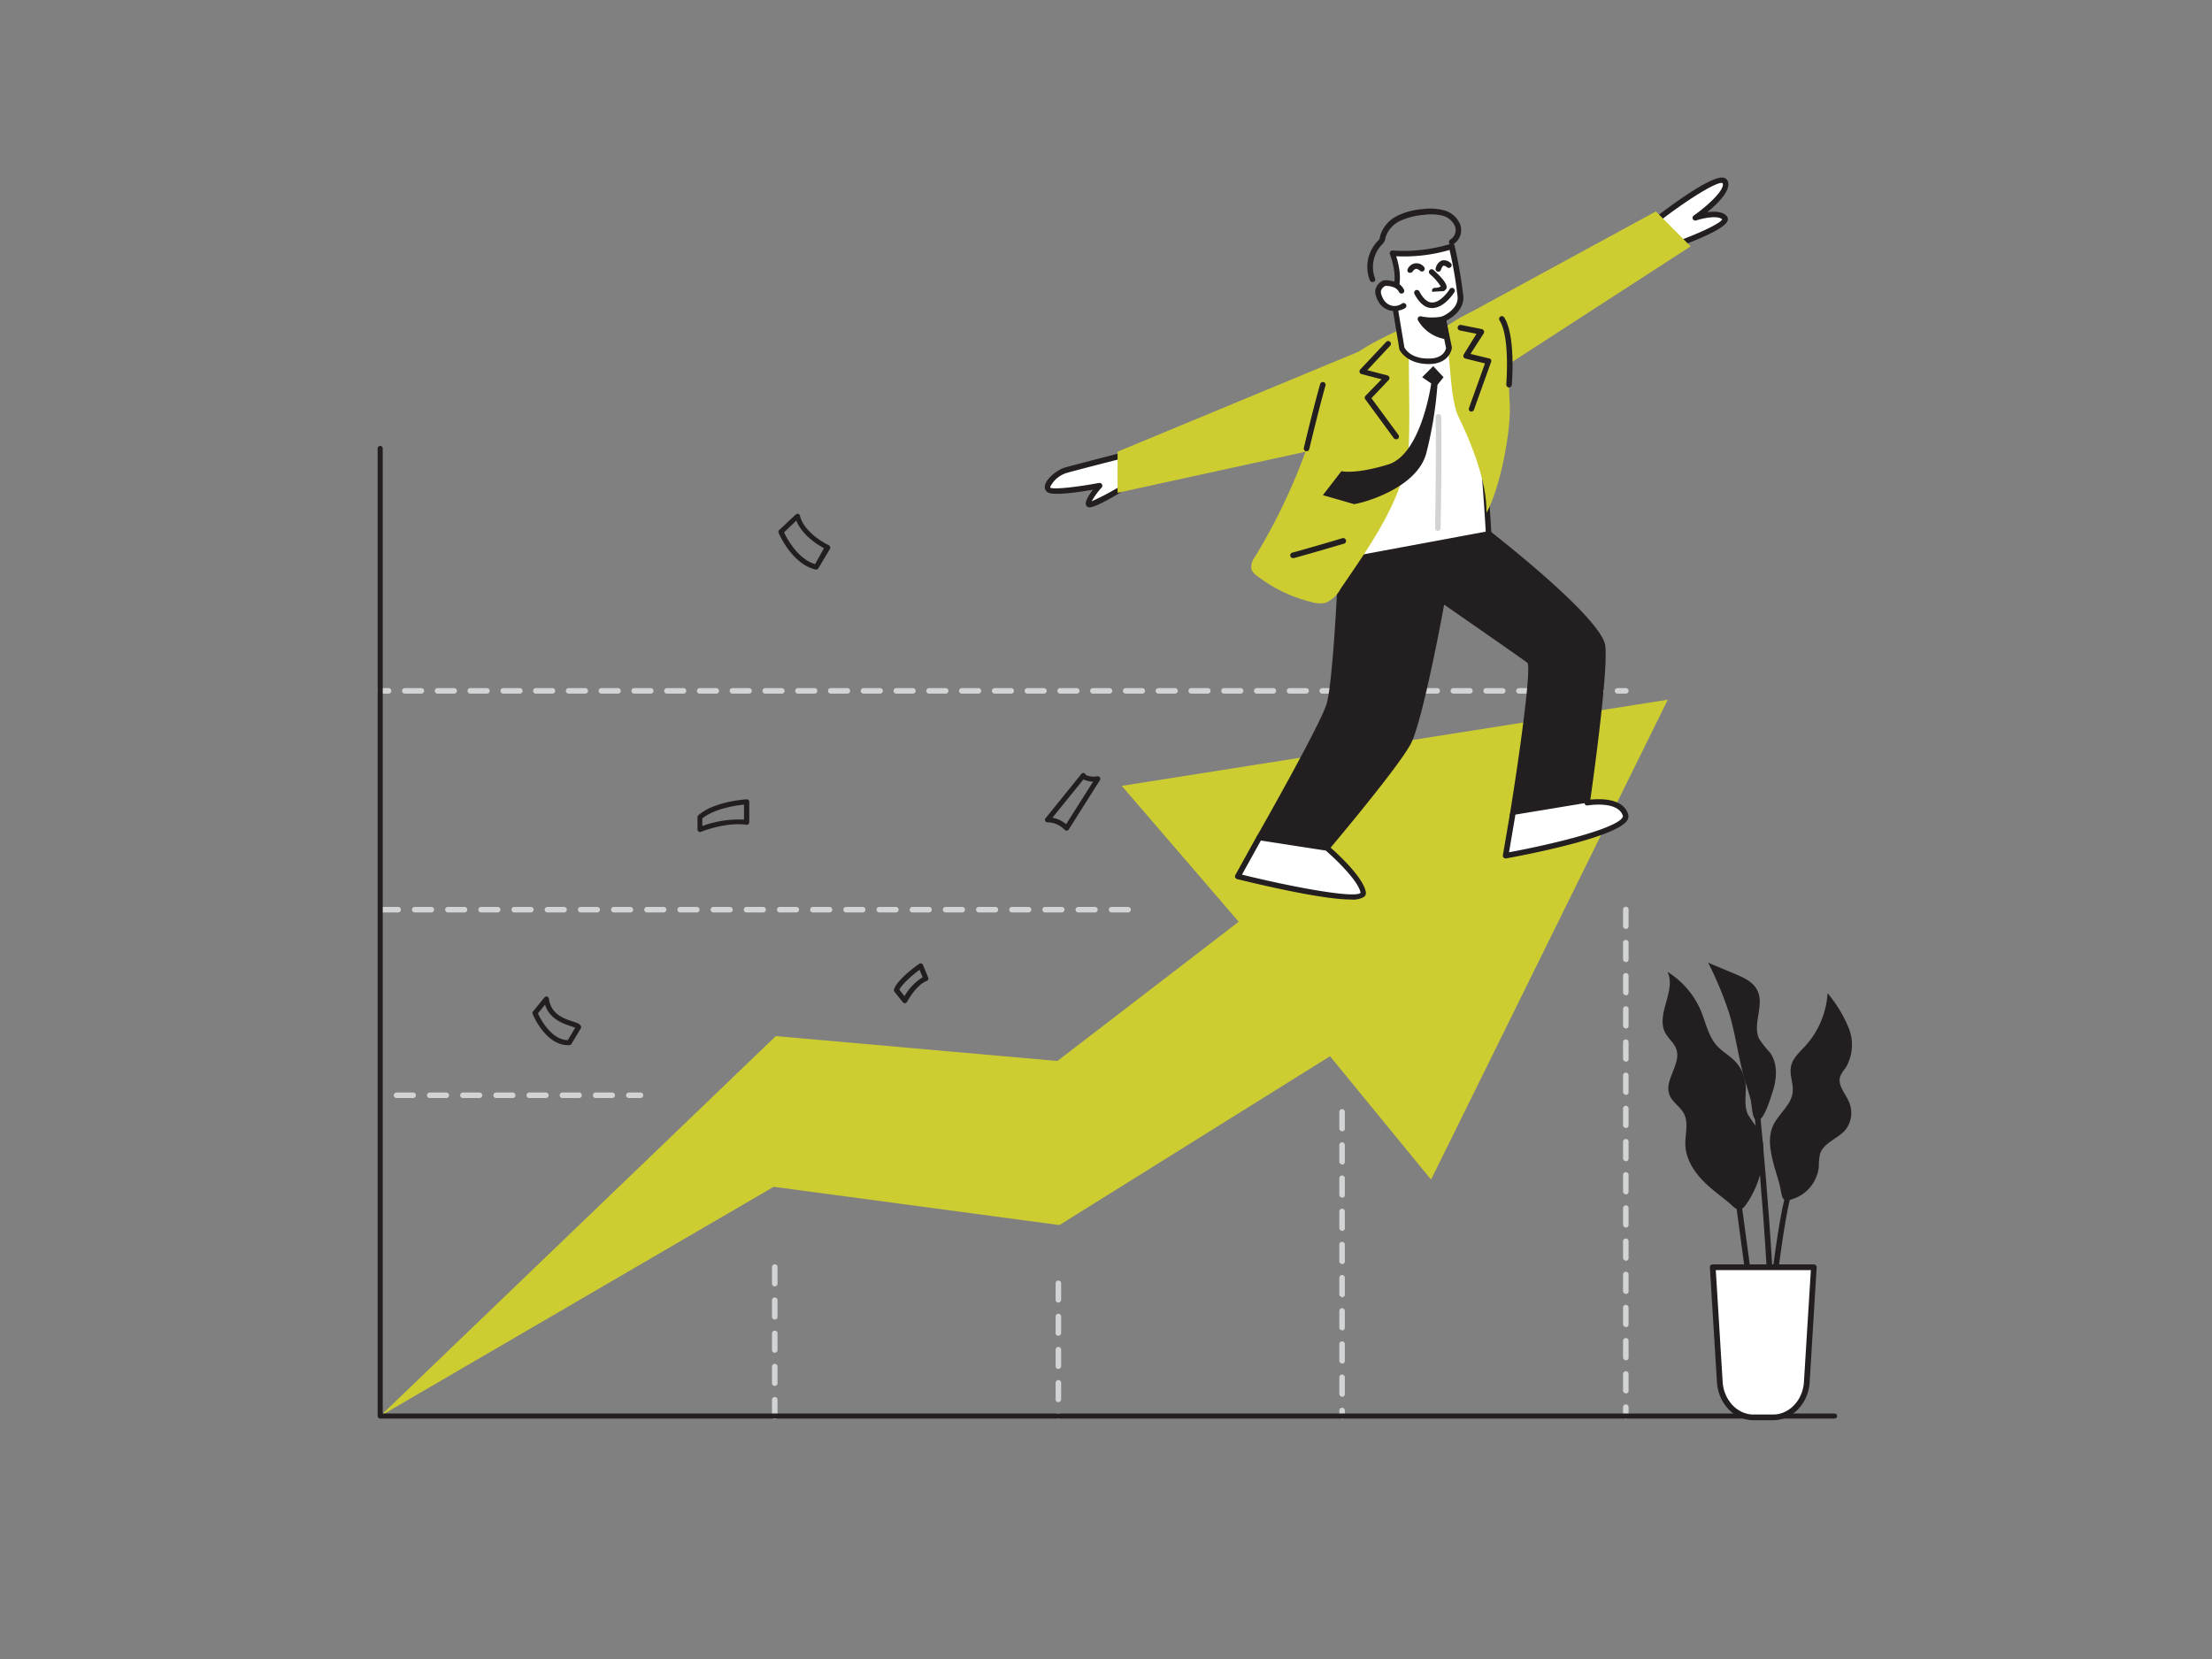 <svg xmlns="http://www.w3.org/2000/svg" viewBox="0 0 400 300"><rect x="0" y="0" width="400" height="300" fill="#808080" stroke="none"/><g id="_46_graphic_chart" data-name="#46_graphic_chart"><path d="M70.27,125.43h-1.5a.5.5,0,0,1-.5-.5.51.51,0,0,1,.5-.5h1.5a.5.5,0,0,1,.5.5A.5.5,0,0,1,70.27,125.43Z" fill="#d1d3d4"/><path d="M289.52,125.43h-3a.5.5,0,0,1-.5-.5.51.51,0,0,1,.5-.5h3a.51.51,0,0,1,.5.5A.5.5,0,0,1,289.52,125.43Zm-5.93,0h-3a.5.5,0,0,1-.5-.5.5.5,0,0,1,.5-.5h3a.5.5,0,0,1,.5.5A.5.5,0,0,1,283.59,125.43Zm-5.92,0h-3a.5.5,0,0,1-.5-.5.51.51,0,0,1,.5-.5h3a.51.51,0,0,1,.5.5A.5.5,0,0,1,277.67,125.43Zm-5.93,0h-3a.5.5,0,0,1-.5-.5.5.5,0,0,1,.5-.5h3a.5.5,0,0,1,.5.5A.5.5,0,0,1,271.74,125.43Zm-5.93,0h-3a.5.5,0,0,1-.5-.5.51.51,0,0,1,.5-.5h3a.5.5,0,0,1,.5.5A.5.5,0,0,1,265.81,125.43Zm-5.92,0h-3a.5.5,0,0,1-.5-.5.5.5,0,0,1,.5-.5h3a.5.5,0,0,1,.5.5A.5.5,0,0,1,259.89,125.43Zm-5.93,0h-3a.5.5,0,0,1-.5-.5.5.5,0,0,1,.5-.5h3a.5.5,0,0,1,.5.5A.5.5,0,0,1,254,125.43Zm-5.92,0h-3a.5.5,0,0,1-.5-.5.5.5,0,0,1,.5-.5h3a.51.51,0,0,1,.5.5A.5.5,0,0,1,248,125.43Zm-5.93,0h-3a.5.5,0,0,1-.5-.5.5.5,0,0,1,.5-.5h3a.5.5,0,0,1,.5.5A.5.5,0,0,1,242.11,125.43Zm-5.92,0h-3a.5.5,0,0,1-.5-.5.51.51,0,0,1,.5-.5h3a.51.51,0,0,1,.5.5A.5.5,0,0,1,236.19,125.43Zm-5.93,0h-3a.5.5,0,0,1-.5-.5.5.5,0,0,1,.5-.5h3a.5.5,0,0,1,.5.5A.5.5,0,0,1,230.26,125.43Zm-5.92,0h-3a.5.5,0,0,1-.5-.5.51.51,0,0,1,.5-.5h3a.51.51,0,0,1,.5.5A.5.5,0,0,1,224.34,125.43Zm-5.93,0h-3a.5.5,0,0,1-.5-.5.5.5,0,0,1,.5-.5h3a.5.5,0,0,1,.5.5A.5.5,0,0,1,218.41,125.43Zm-5.93,0h-3a.5.5,0,0,1-.5-.5.51.51,0,0,1,.5-.5h3a.5.5,0,0,1,.5.5A.5.5,0,0,1,212.48,125.43Zm-5.92,0h-3a.5.5,0,0,1-.5-.5.5.5,0,0,1,.5-.5h3a.5.5,0,0,1,.5.5A.5.5,0,0,1,206.56,125.43Zm-5.93,0h-3a.5.5,0,0,1-.5-.5.5.5,0,0,1,.5-.5h3a.5.5,0,0,1,.5.5A.5.5,0,0,1,200.63,125.43Zm-5.92,0h-3a.5.5,0,0,1-.5-.5.5.5,0,0,1,.5-.5h3a.51.51,0,0,1,.5.5A.5.5,0,0,1,194.71,125.43Zm-5.93,0h-3a.5.5,0,0,1-.5-.5.5.5,0,0,1,.5-.5h3a.5.5,0,0,1,.5.5A.5.5,0,0,1,188.78,125.43Zm-5.92,0h-3a.5.5,0,0,1-.5-.5.51.51,0,0,1,.5-.5h3a.51.51,0,0,1,.5.5A.5.5,0,0,1,182.86,125.43Zm-5.93,0h-3a.5.5,0,0,1-.5-.5.5.5,0,0,1,.5-.5h3a.5.5,0,0,1,.5.5A.5.5,0,0,1,176.93,125.43Zm-5.92,0h-3a.5.5,0,0,1-.5-.5.51.51,0,0,1,.5-.5h3a.51.51,0,0,1,.5.5A.5.5,0,0,1,171,125.43Zm-5.93,0h-3a.5.5,0,0,1-.5-.5.5.5,0,0,1,.5-.5h3a.5.5,0,0,1,.5.5A.5.5,0,0,1,165.08,125.43Zm-5.93,0h-3a.5.5,0,0,1-.5-.5.51.51,0,0,1,.5-.5h3a.5.5,0,0,1,.5.5A.5.5,0,0,1,159.15,125.43Zm-5.92,0h-3a.5.5,0,0,1-.5-.5.5.5,0,0,1,.5-.5h3a.5.5,0,0,1,.5.5A.5.5,0,0,1,153.23,125.43Zm-5.93,0h-3a.5.5,0,0,1-.5-.5.5.5,0,0,1,.5-.5h3a.5.5,0,0,1,.5.5A.5.5,0,0,1,147.3,125.43Zm-5.92,0h-3a.5.5,0,0,1-.5-.5.5.5,0,0,1,.5-.5h3a.51.51,0,0,1,.5.5A.5.5,0,0,1,141.38,125.43Zm-5.93,0h-3a.5.5,0,0,1-.5-.5.5.5,0,0,1,.5-.5h3a.5.5,0,0,1,.5.5A.5.5,0,0,1,135.45,125.43Zm-5.92,0h-3a.5.5,0,0,1-.5-.5.51.51,0,0,1,.5-.5h3a.51.51,0,0,1,.5.5A.5.5,0,0,1,129.53,125.43Zm-5.93,0h-3a.5.5,0,0,1-.5-.5.5.5,0,0,1,.5-.5h3a.5.5,0,0,1,.5.5A.5.5,0,0,1,123.6,125.43Zm-5.92,0h-3a.5.5,0,0,1-.5-.5.51.51,0,0,1,.5-.5h3a.51.51,0,0,1,.5.5A.5.5,0,0,1,117.68,125.43Zm-5.93,0h-3a.5.5,0,0,1-.5-.5.5.5,0,0,1,.5-.5h3a.5.5,0,0,1,.5.5A.5.5,0,0,1,111.75,125.43Zm-5.92,0h-3a.5.5,0,0,1-.5-.5.51.51,0,0,1,.5-.5h3a.51.51,0,0,1,.5.5A.5.5,0,0,1,105.83,125.43Zm-5.93,0h-3a.5.5,0,0,1-.5-.5.5.5,0,0,1,.5-.5h3a.5.5,0,0,1,.5.5A.5.5,0,0,1,99.9,125.43Zm-5.93,0H91a.5.5,0,0,1-.5-.5.5.5,0,0,1,.5-.5h3a.5.5,0,0,1,.5.5A.5.5,0,0,1,94,125.43Zm-5.92,0h-3a.5.5,0,0,1-.5-.5.5.5,0,0,1,.5-.5h3a.5.5,0,0,1,.5.5A.5.5,0,0,1,88.05,125.43Zm-5.93,0h-3a.5.5,0,0,1-.5-.5.5.5,0,0,1,.5-.5h3a.5.5,0,0,1,.5.5A.5.5,0,0,1,82.12,125.43Zm-5.92,0h-3a.5.5,0,0,1-.5-.5.51.51,0,0,1,.5-.5h3a.51.51,0,0,1,.5.5A.5.5,0,0,1,76.2,125.43Z" fill="#d1d3d4"/><path d="M294,125.43h-1.5a.5.5,0,0,1-.5-.5.5.5,0,0,1,.5-.5H294a.5.5,0,0,1,.5.5A.5.5,0,0,1,294,125.43Z" fill="#d1d3d4"/><path d="M302.82,44.36s10.23-3.58,9-4.94-5.29,0-5.29,0S312.9,35,312,32.94s-12.55,7-12.55,7" fill="#fff"/><path d="M302.82,44.86a.5.5,0,0,1-.17-1c4-1.39,8.39-3.38,8.78-4.19-.76-.74-3.27-.28-4.7.19a.49.49,0,0,1-.61-.25.5.5,0,0,1,.16-.63c2.42-1.69,5.75-4.73,5.22-5.86-.77-.46-6.18,2.8-11.79,7.18a.51.51,0,0,1-.7-.09.5.5,0,0,1,.09-.7c1.7-1.33,10.3-7.93,12.61-7.37a1,1,0,0,1,.7.56c.75,1.62-1.74,4.08-3.68,5.67,1.29-.17,2.77-.15,3.5.69a.86.86,0,0,1,.19.81c-.44,1.67-7.34,4.2-9.44,4.94A.44.44,0,0,1,302.82,44.86Z" fill="#231f20"/><path d="M203.75,87.82S197,92,196.84,91.13s2-3.31,2-3.31-8.19,1.54-9.22.77S191,85.52,192.75,85s11.89-3.07,11.89-3.07" fill="#fff"/><path d="M197,91.74a.7.7,0,0,1-.29-.06.66.66,0,0,1-.36-.48c-.09-.67.6-1.76,1.28-2.64-2.87.49-7.33,1.12-8.24.43a1.12,1.12,0,0,1-.43-1.17c.23-1.28,2.21-2.88,3.66-3.29,1.78-.51,11.5-3,11.91-3.08a.5.5,0,1,1,.25,1c-.1,0-10.12,2.56-11.89,3.07A5,5,0,0,0,189.93,88c0,.14,0,.17,0,.19.61.37,5.05-.15,8.82-.86a.51.51,0,0,1,.47.83,12.92,12.92,0,0,0-1.81,2.49,46.18,46.18,0,0,0,6-3.25.48.48,0,0,1,.68.16.49.49,0,0,1-.16.69C199.09,91.28,197.55,91.74,197,91.74Z" fill="#231f20"/><polygon points="68.77 256.06 140.29 187.36 191.21 191.86 224 166.68 202.85 142.11 301.59 126.53 258.78 213.31 240.51 191 191.58 221.53 139.91 214.61 68.77 256.06" fill="#cdcd32"/><path d="M269.19,96.53s20.05,15.54,20.61,20.37S287,145.16,287,145.16l-13.49,2.23s4.38-26.79,3.08-27.8-15.8-11-15.8-11-3.67,20.33-6,25.46C253.2,137.63,240,153.34,240,153.34l-12.24-1.86s11.33-19.89,12.64-24,2.21-26,2.21-26Z" fill="#231f20"/><path d="M240,153.84h-.07L227.63,152a.49.49,0,0,1-.37-.27.52.52,0,0,1,0-.47c.12-.2,11.33-19.89,12.6-23.88s2.18-25.68,2.19-25.89a.49.49,0,0,1,.41-.47L269.1,96a.51.51,0,0,1,.4.09c.82.64,20.22,15.73,20.79,20.71s-2.65,27.43-2.79,28.39a.49.49,0,0,1-.41.42l-13.49,2.23a.52.52,0,0,1-.43-.14.46.46,0,0,1-.14-.43c2-12.38,3.83-26.18,3.2-27.4-1.06-.81-12.27-8.58-15.08-10.53-.7,3.8-3.8,20.2-5.87,24.83-1.63,3.64-14.4,18.81-14.95,19.45A.49.49,0,0,1,240,153.84ZM228.5,151.1l11.25,1.71c1.59-1.89,13.15-15.72,14.62-19,2.25-5,5.9-25.15,5.94-25.35a.48.48,0,0,1,.3-.37.47.47,0,0,1,.47,0c.59.41,14.53,10.06,15.83,11.06s-1.13,17.41-2.79,27.6l12.45-2.06c.42-3,3.24-23.38,2.73-27.77-.43-3.76-14.58-15.5-20.24-19.9l-26,4.83c-.13,3.08-1,21.91-2.22,25.76S230.47,147.62,228.5,151.1Z" fill="#231f20"/><path d="M269.19,96.53l-26.63,5,6.62-39.34s13.4-.5,15.79.88S269.19,96.53,269.19,96.53Z" fill="#fff"/><path d="M242.56,102a.47.47,0,0,1-.35-.15.48.48,0,0,1-.14-.44l6.62-39.33a.51.51,0,0,1,.47-.42c1.39,0,13.61-.46,16.06,1,.61.35,2.76,3.84,4.47,33.91a.5.5,0,0,1-.41.52l-26.63,5Zm7.05-39.35-6.44,38.22,25.5-4.73c-.9-15.41-2.61-31.73-4-32.67C262.92,62.42,253.57,62.5,249.61,62.63Z" fill="#231f20"/><path d="M254.77,58.83c-.43.21,0,6,0,6.56,0,4.86.17,9.84,0,14.67-.36,9.57-7.24,18.88-12.39,26.48a5.38,5.38,0,0,1-2.62,2.44,4.86,4.86,0,0,1-2.59-.11,26.29,26.29,0,0,1-9.91-4.78,2.6,2.6,0,0,1-.95-1.11,2.8,2.8,0,0,1,.59-2.22,107.07,107.07,0,0,0,12-28C241,64.84,247.91,62.11,254.77,58.83Z" fill="#cdcd32"/><path d="M272.12,55.2c.16,0,.8,16.66.86,17.33.42,5-1.73,15.88-4.18,20.2.13-5.48-2.7-12.55-5.07-17.4-1.16-2.36-1.4-7.45-1.66-10.06,0-.25-.72-6-.85-6S267.88,54.39,272.12,55.2Z" fill="#cdcd32"/><path d="M260.93,57.71l1.06,5.2s-.19,2.52-3.84,2.42S253.48,63,253.48,63l-1.63-9.78s1.87-1.94-.08-7.37a29.28,29.28,0,0,0,10.73-1.25,84.83,84.83,0,0,1,1.58,9.08C264.23,56.41,260.93,57.71,260.93,57.71Z" fill="#fff"/><path d="M258.36,65.83h-.22c-3.92-.11-5.07-2.57-5.11-2.67a.5.5,0,0,1,0-.13l-1.63-9.78a.5.5,0,0,1,.13-.43s1.6-1.85-.19-6.85a.52.52,0,0,1,.07-.48.53.53,0,0,1,.44-.19,28.92,28.92,0,0,0,10.53-1.22.47.47,0,0,1,.4,0,.49.49,0,0,1,.25.33,83,83,0,0,1,1.59,9.17c.14,2.52-2.14,3.92-3.08,4.39l1,4.81a.33.33,0,0,1,0,.14S262.23,65.83,258.36,65.83Zm-4.4-3c.17.32,1.19,2,4.21,2,2.81.09,3.26-1.55,3.32-1.9l-1.05-5.12a.5.5,0,0,1,.31-.57s3-1.2,2.83-3.58a75,75,0,0,0-1.45-8.46,29.48,29.48,0,0,1-9.65,1.14c1.34,4.25.33,6.33-.1,7Z" fill="#231f20"/><path d="M253.43,52.54a2.3,2.3,0,0,0-1-1,4.21,4.21,0,0,0-1.35-.35,1.62,1.62,0,0,0-.76,0,1.3,1.3,0,0,0-.46.28,1.8,1.8,0,0,0-.65,1.06,2.16,2.16,0,0,0,.17,1,4.64,4.64,0,0,0,.49,1,2.83,2.83,0,0,0,4,.66" fill="#fff"/><path d="M252.14,56.2a4.55,4.55,0,0,1-.53,0,3.41,3.41,0,0,1-2.17-1.36,5,5,0,0,1-.55-1.12,2.52,2.52,0,0,1-.19-1.24,2.31,2.31,0,0,1,.81-1.37,2.22,2.22,0,0,1,.63-.38,2.19,2.19,0,0,1,1,0,4.41,4.41,0,0,1,1.51.4,2.82,2.82,0,0,1,1.25,1.28.5.5,0,0,1-.9.43,1.81,1.81,0,0,0-.8-.82,3.79,3.79,0,0,0-1.19-.3,1.18,1.18,0,0,0-.53,0,1.07,1.07,0,0,0-.29.19,1.3,1.3,0,0,0-.48.75,1.64,1.64,0,0,0,.14.76,3.8,3.8,0,0,0,.43.88,2.38,2.38,0,0,0,1.51,1,2.32,2.32,0,0,0,1.73-.41.51.51,0,0,1,.7.11.49.49,0,0,1-.11.7A3.31,3.31,0,0,1,252.14,56.2Z" fill="#231f20"/><path d="M258.86,49.17S261.33,51.41,261,52s-1.59.57-1.59.57" fill="#fff"/><path d="M259.45,53.05h0a.5.5,0,0,1-.5-.5.51.51,0,0,1,.51-.5h0a2.09,2.09,0,0,0,1.08-.25,10.14,10.14,0,0,0-2-2.26.5.5,0,0,1,0-.71.49.49,0,0,1,.7,0c2.77,2.5,2.41,3.17,2.27,3.42C261,53,259.75,53.05,259.45,53.05Zm1.1-1.17h0Z" fill="#231f20"/><path d="M260.93,57.71a10.56,10.56,0,0,1-4.11,0,6.51,6.51,0,0,0,4.7,3.16Z" fill="#231f20"/><path d="M261.52,61.35h0a7,7,0,0,1-5.1-3.42.5.5,0,0,1,.61-.71,9.75,9.75,0,0,0,3.85,0,.49.49,0,0,1,.58.4l.59,3.14a.51.51,0,0,1-.49.59Zm-3.56-3a5.82,5.82,0,0,0,2.94,1.85l-.37-2A13.8,13.8,0,0,1,258,58.4Z" fill="#231f20"/><path d="M248.17,51a.48.48,0,0,1-.46-.32,6.71,6.71,0,0,1,1.34-7l.08-.09a1.48,1.48,0,0,0,.31-.38,1.4,1.4,0,0,0,.11-.36l0-.13A6,6,0,0,1,252.73,39a12.6,12.6,0,0,1,4.56-1.19A10,10,0,0,1,261,38a4.37,4.37,0,0,1,3,2.48,3,3,0,0,1-1.25,3.72.5.5,0,0,1-.45-.9,2,2,0,0,0,.77-2.46,3.4,3.4,0,0,0-2.33-1.87,9,9,0,0,0-3.35-.1,12.19,12.19,0,0,0-4.21,1.08,5,5,0,0,0-2.64,3l0,.11a2.45,2.45,0,0,1-.19.58,2.62,2.62,0,0,1-.48.63l-.07.07a5.83,5.83,0,0,0-1.15,6,.49.49,0,0,1-.27.65A.72.72,0,0,1,248.17,51Z" fill="#231f20"/><path d="M255,48.82a1.26,1.26,0,0,1,2.15-.25" fill="#fff"/><path d="M255,49.32a.44.44,0,0,1-.22,0,.49.49,0,0,1-.22-.67,1.73,1.73,0,0,1,2.93-.4.5.5,0,0,1-.67.74c-.22-.19-.54-.42-.81-.36a1,1,0,0,0-.56.47A.5.5,0,0,1,255,49.32Z" fill="#231f20"/><path d="M260.05,48.63s.38-1.89,1.9-.69" fill="#fff"/><path d="M260.05,49.13H260a.49.49,0,0,1-.39-.58,2,2,0,0,1,1.05-1.42,1.67,1.67,0,0,1,1.65.43.49.49,0,0,1,.08.7.5.5,0,0,1-.7.08c-.29-.23-.54-.33-.68-.28s-.37.45-.42.68A.5.5,0,0,1,260.05,49.13Z" fill="#231f20"/><path d="M262.58,52.55s-3.51,5.69-6.35.38" fill="#fff"/><path d="M259,55.7h-.08c-1.21,0-2.26-.89-3.14-2.53a.51.51,0,0,1,.2-.68.5.5,0,0,1,.68.21c.7,1.3,1.47,2,2.29,2H259c1.36,0,2.73-1.73,3.15-2.41a.49.49,0,0,1,.68-.16.5.5,0,0,1,.17.69C262.93,52.94,261.2,55.7,259,55.7Z" fill="#231f20"/><polygon points="249.18 62.14 202.09 81.68 202.09 89.11 242.56 80.27 249.18 62.14" fill="#cdcd32"/><path d="M259.17,66.21l-2,2,1.64,1.13S257.06,82.16,251,84s-8.43,1.2-8.43,1.2l-3.35,4.34s5.21,1.49,5.58,1.61,11.4-2.44,13.14-9.28a71,71,0,0,0,2-12.28l1.1-1.38Z" fill="#231f20"/><path d="M252.44,79.43a.49.49,0,0,1-.4-.2l-5.13-7a.49.49,0,0,1,0-.64l2.92-3-3.62-.94a.51.51,0,0,1-.35-.35.5.5,0,0,1,.11-.48l4.7-5a.5.5,0,0,1,.71,0,.49.49,0,0,1,0,.7l-4.12,4.42,3.63.95a.5.5,0,0,1,.23.83L248,72l4.88,6.64a.5.5,0,0,1-.1.7A.55.55,0,0,1,252.44,79.43Z" fill="#231f20"/><path d="M233.88,100.92a.5.5,0,0,1-.13-1c3.18-.86,9-2.59,9-2.6a.5.5,0,1,1,.28,1c-.06,0-5.86,1.74-9.06,2.6Z" fill="#231f20"/><path d="M236.27,81.6l-.12,0a.5.5,0,0,1-.37-.6c0-.08,1.81-7.6,2.95-11.56a.51.51,0,0,1,.62-.34.49.49,0,0,1,.34.62c-1.13,3.94-2.92,11.44-2.94,11.51A.5.5,0,0,1,236.27,81.6Z" fill="#231f20"/><path d="M263.73,57.67l35.71-19.44,6.28,6.32L269.19,68.2Z" fill="#cdcd32"/><path d="M272.84,70.06h0a.52.52,0,0,1-.46-.54c0-.09.71-8.56-1.2-11.56a.5.5,0,1,1,.84-.54c2.09,3.28,1.39,11.82,1.36,12.18A.5.5,0,0,1,272.84,70.06Z" fill="#231f20"/><path d="M266.11,74.42a.47.47,0,0,1-.17,0,.49.49,0,0,1-.3-.64l2.89-8.06L265,64.84a.5.5,0,0,1-.31-.75L267,60.36l-3-.6a.5.5,0,1,1,.2-1l3.76.75a.49.49,0,0,1,.36.29.47.47,0,0,1,0,.46L265.91,64l3.4.82a.45.45,0,0,1,.32.25.47.47,0,0,1,0,.4l-3.08,8.59A.52.52,0,0,1,266.11,74.42Z" fill="#231f20"/><path d="M260,96h0a.5.5,0,0,1-.49-.51c0-.13.24-13.2.1-20.11a.5.5,0,0,1,1,0c.14,6.93-.09,20-.1,20.15A.49.49,0,0,1,260,96Z" fill="#d1d3d4"/><path d="M227.71,151.48l-3.88,7s23.2,5.8,22.69,2.9-6.57-8-6.57-8Z" fill="#fff"/><path d="M244.27,162.66c-5.46,0-17.7-3-20.56-3.69a.49.49,0,0,1-.33-.28.46.46,0,0,1,0-.44l3.87-7a.47.47,0,0,1,.51-.25L240,152.85a.47.47,0,0,1,.25.11c.25.21,6.2,5.3,6.73,8.34a.92.92,0,0,1-.29.87A4,4,0,0,1,244.27,162.66Zm-19.68-4.5c9.78,2.41,20.6,4.33,21.45,3.28-.39-2.15-4.58-6.15-6.3-7.63L228,152Z" fill="#231f20"/><path d="M273.52,147.39l-1.25,7.34s22.7-4.06,21.68-7.34-6.94-2.23-6.94-2.23" fill="#fff"/><path d="M272.27,155.23a.5.5,0,0,1-.35-.14.52.52,0,0,1-.15-.44l1.25-7.34a.5.5,0,0,1,.58-.41.49.49,0,0,1,.41.57l-1.13,6.65c7.82-1.45,19.26-4.21,20.52-6.3.1-.16.08-.25.07-.28-.88-2.82-6.32-1.9-6.37-1.89a.5.5,0,0,1-.58-.4.49.49,0,0,1,.4-.58c.26,0,6.36-1.09,7.5,2.57a1.29,1.29,0,0,1-.16,1.1c-2,3.23-19.87,6.52-21.91,6.89Z" fill="#231f20"/><path d="M140.1,256.62a.5.5,0,0,1-.5-.5v-3a.5.5,0,0,1,1,0v3A.5.5,0,0,1,140.1,256.62Zm0-6a.5.5,0,0,1-.5-.5v-3a.5.5,0,0,1,1,0v3A.5.5,0,0,1,140.1,250.62Zm0-6a.5.5,0,0,1-.5-.5v-3a.5.5,0,0,1,1,0v3A.5.5,0,0,1,140.1,244.62Zm0-6a.5.5,0,0,1-.5-.5v-3a.5.5,0,0,1,1,0v3A.5.5,0,0,1,140.1,238.62Zm0-6a.5.5,0,0,1-.5-.5v-3a.5.5,0,0,1,1,0v3A.5.5,0,0,1,140.1,232.62Z" fill="#d1d3d4"/><path d="M191.39,256.56a.5.5,0,0,1-.5-.5.52.52,0,0,1,.5-.51.49.49,0,0,1,.5.49v0A.5.5,0,0,1,191.39,256.56Zm0-3a.5.5,0,0,1-.5-.5v-3a.51.51,0,0,1,.5-.5.5.5,0,0,1,.5.5v3A.5.5,0,0,1,191.39,253.54Zm0-6a.5.5,0,0,1-.5-.5v-3a.51.51,0,0,1,.5-.5.5.5,0,0,1,.5.5v3A.5.5,0,0,1,191.39,247.54Zm0-6a.5.5,0,0,1-.5-.5v-3a.51.51,0,0,1,.5-.5.5.5,0,0,1,.5.5v3A.5.5,0,0,1,191.39,241.54Zm0-6a.5.5,0,0,1-.5-.5v-3a.51.51,0,0,1,.5-.5.5.5,0,0,1,.5.5v3A.5.5,0,0,1,191.39,235.54Z" fill="#d1d3d4"/><path d="M242.69,256.56a.5.5,0,0,1-.5-.5v-1a.5.5,0,0,1,.5-.5.51.51,0,0,1,.5.5v1A.5.5,0,0,1,242.69,256.56Zm0-4a.5.5,0,0,1-.5-.5v-3a.5.5,0,0,1,.5-.5.51.51,0,0,1,.5.5v3A.5.5,0,0,1,242.69,252.6Zm0-6a.5.5,0,0,1-.5-.5v-3a.5.5,0,0,1,.5-.5.51.51,0,0,1,.5.5v3A.5.5,0,0,1,242.69,246.6Zm0-6a.5.5,0,0,1-.5-.5v-3a.5.5,0,0,1,.5-.5.51.51,0,0,1,.5.5v3A.5.5,0,0,1,242.69,240.6Zm0-6a.5.5,0,0,1-.5-.5v-3a.5.5,0,0,1,.5-.5.51.51,0,0,1,.5.5v3A.5.5,0,0,1,242.69,234.6Zm0-6a.5.5,0,0,1-.5-.5v-3a.5.5,0,0,1,.5-.5.51.51,0,0,1,.5.5v3A.5.5,0,0,1,242.69,228.6Zm0-6a.5.5,0,0,1-.5-.5v-3a.5.5,0,0,1,.5-.5.51.51,0,0,1,.5.5v3A.5.5,0,0,1,242.69,222.6Zm0-6a.5.5,0,0,1-.5-.5v-3a.5.5,0,0,1,.5-.5.51.51,0,0,1,.5.5v3A.5.5,0,0,1,242.69,216.6Zm0-6a.5.5,0,0,1-.5-.5v-3a.5.5,0,0,1,.5-.5.51.51,0,0,1,.5.5v3A.5.5,0,0,1,242.69,210.6Zm0-6a.5.5,0,0,1-.5-.5v-3a.5.5,0,0,1,.5-.5.51.51,0,0,1,.5.5v3A.5.5,0,0,1,242.69,204.6Z" fill="#d1d3d4"/><path d="M294,256.56a.5.5,0,0,1-.5-.5v-1.6a.5.5,0,0,1,1,0v1.6A.5.5,0,0,1,294,256.56Zm0-4.6a.5.5,0,0,1-.5-.5v-3a.5.5,0,0,1,1,0v3A.5.5,0,0,1,294,252Zm0-6a.5.5,0,0,1-.5-.5v-3a.5.5,0,0,1,1,0v3A.5.5,0,0,1,294,246Zm0-6a.5.5,0,0,1-.5-.5v-3a.5.5,0,0,1,1,0v3A.5.5,0,0,1,294,240Zm0-6a.5.5,0,0,1-.5-.5v-3a.5.5,0,0,1,1,0v3A.5.5,0,0,1,294,234Zm0-6a.5.5,0,0,1-.5-.5v-3a.5.5,0,0,1,1,0v3A.5.5,0,0,1,294,228Zm0-6a.5.5,0,0,1-.5-.5v-3a.5.5,0,0,1,1,0v3A.5.5,0,0,1,294,222Zm0-6a.5.5,0,0,1-.5-.5v-3a.5.5,0,0,1,1,0v3A.5.5,0,0,1,294,216Zm0-6a.5.5,0,0,1-.5-.5v-3a.5.5,0,0,1,1,0v3A.5.5,0,0,1,294,210Zm0-6a.5.5,0,0,1-.5-.5v-3a.5.5,0,0,1,1,0v3A.5.5,0,0,1,294,204Zm0-6a.5.5,0,0,1-.5-.5v-3a.5.5,0,0,1,1,0v3A.5.5,0,0,1,294,198Zm0-6a.5.5,0,0,1-.5-.5v-3a.5.5,0,0,1,1,0v3A.5.5,0,0,1,294,192Zm0-6a.5.5,0,0,1-.5-.5v-3a.5.5,0,0,1,1,0v3A.5.5,0,0,1,294,186Zm0-6a.5.5,0,0,1-.5-.5v-3a.5.5,0,0,1,1,0v3A.5.5,0,0,1,294,180Zm0-6a.5.5,0,0,1-.5-.5v-3a.5.5,0,0,1,1,0v3A.5.5,0,0,1,294,174Zm0-6a.5.5,0,0,1-.5-.5v-3a.5.5,0,0,1,1,0v3A.5.5,0,0,1,294,168Z" fill="#d1d3d4"/><path d="M204,165h-3a.5.5,0,0,1-.5-.5.5.5,0,0,1,.5-.5h3a.5.5,0,0,1,.5.5A.5.5,0,0,1,204,165Zm-6,0h-3a.5.5,0,0,1-.5-.5.5.5,0,0,1,.5-.5h3a.5.5,0,0,1,.5.5A.5.5,0,0,1,198,165Zm-6,0h-3a.5.5,0,0,1-.5-.5.5.5,0,0,1,.5-.5h3a.5.5,0,0,1,.5.5A.5.5,0,0,1,192,165Zm-6,0h-3a.5.5,0,0,1-.5-.5.5.5,0,0,1,.5-.5h3a.5.5,0,0,1,.5.5A.5.5,0,0,1,186,165Zm-6,0h-3a.5.5,0,0,1-.5-.5.5.5,0,0,1,.5-.5h3a.5.5,0,0,1,.5.5A.5.5,0,0,1,180,165Zm-6,0h-3a.5.5,0,0,1-.5-.5.5.5,0,0,1,.5-.5h3a.5.5,0,0,1,.5.5A.5.5,0,0,1,174,165Zm-6,0h-3a.5.5,0,0,1-.5-.5.5.5,0,0,1,.5-.5h3a.5.5,0,0,1,.5.5A.5.5,0,0,1,168,165Zm-6,0h-3a.5.5,0,0,1-.5-.5.5.5,0,0,1,.5-.5h3a.5.5,0,0,1,.5.5A.5.5,0,0,1,162,165Zm-6,0h-3a.5.5,0,0,1-.5-.5.5.5,0,0,1,.5-.5h3a.5.5,0,0,1,.5.5A.5.5,0,0,1,156,165Zm-6,0h-3a.5.5,0,0,1-.5-.5.5.5,0,0,1,.5-.5h3a.5.5,0,0,1,.5.5A.5.5,0,0,1,150,165Zm-6,0h-3a.5.5,0,0,1-.5-.5.5.5,0,0,1,.5-.5h3a.5.5,0,0,1,.5.5A.5.5,0,0,1,144,165Zm-6,0h-3a.5.5,0,0,1-.5-.5.5.5,0,0,1,.5-.5h3a.5.5,0,0,1,.5.5A.5.5,0,0,1,138,165Zm-6,0h-3a.5.5,0,0,1-.5-.5.5.5,0,0,1,.5-.5h3a.5.5,0,0,1,.5.5A.5.5,0,0,1,132,165Zm-6,0h-3a.5.5,0,0,1-.5-.5.5.5,0,0,1,.5-.5h3a.5.5,0,0,1,.5.5A.5.5,0,0,1,126,165Zm-6,0h-3a.5.5,0,0,1-.5-.5.5.5,0,0,1,.5-.5h3a.5.5,0,0,1,.5.5A.5.5,0,0,1,120,165Zm-6,0h-3a.5.5,0,0,1-.5-.5.5.5,0,0,1,.5-.5h3a.5.5,0,0,1,.5.5A.5.5,0,0,1,114,165Zm-6,0h-3a.5.5,0,0,1-.5-.5.5.5,0,0,1,.5-.5h3a.5.5,0,0,1,.5.5A.5.5,0,0,1,108,165Zm-6,0H99a.5.5,0,0,1-.5-.5.5.5,0,0,1,.5-.5h3a.5.5,0,0,1,.5.5A.5.5,0,0,1,102,165Zm-6,0H93a.5.5,0,0,1-.5-.5.5.5,0,0,1,.5-.5h3a.5.5,0,0,1,.5.5A.5.5,0,0,1,96,165Zm-6,0H87a.5.5,0,0,1-.5-.5.5.5,0,0,1,.5-.5h3a.5.5,0,0,1,.5.5A.5.5,0,0,1,90,165Zm-6,0H81a.5.5,0,0,1-.5-.5.5.5,0,0,1,.5-.5h3a.5.5,0,0,1,.5.5A.5.5,0,0,1,84,165Zm-6,0H75a.5.5,0,0,1-.5-.5.5.5,0,0,1,.5-.5h3a.5.5,0,0,1,.5.5A.5.5,0,0,1,78,165Zm-6,0H69a.5.5,0,0,1-.5-.5.5.5,0,0,1,.5-.5h3a.5.5,0,0,1,.5.5A.5.5,0,0,1,72,165Z" fill="#d1d3d4"/><path d="M331.75,256.52h-263a.47.47,0,0,1-.46-.46V81.1a.46.46,0,0,1,.92,0V255.61H331.75a.46.46,0,0,1,.46.45A.47.47,0,0,1,331.75,256.52Z" fill="#231f20"/><path d="M318.85,208.38a7.75,7.75,0,0,0-.89-4.19,31.87,31.87,0,0,1-1.88-2.65c-.8-1.7-.24-3.71-.43-5.58a6.9,6.9,0,0,0-2-4.15c-1-1-2.23-1.67-3.17-2.7-1.53-1.69-2-4.07-2.84-6.18a15.41,15.41,0,0,0-6.12-7.2c1.67,3.36-2.13,7.63-.41,11,.55,1.06,1.59,1.82,2,2.94,1,2.71-2.25,5.63-1.22,8.31.51,1.34,1.94,2.11,2.61,3.38.9,1.72.19,3.79.27,5.72.1,2.67,1.72,5.05,3.65,6.9,1.2,1.15,2.53,2.14,3.83,3.18,1.55,1.24,2.2,2.55,3.57.55A17.15,17.15,0,0,0,318.85,208.38Z" fill="#231f20"/><path d="M320.58,209.91c-.5-2.06-.85-4.3,0-6.25.95-2.2,3.32-3.75,3.59-6.13.18-1.56-.61-3.14-.3-4.68s1.57-2.59,2.61-3.73a15.57,15.57,0,0,0,4-9.53,24,24,0,0,1,3.84,6.34,8.17,8.17,0,0,1-.56,7.16,6.17,6.17,0,0,0-1,1.58c-.47,1.52.83,2.94,1.5,4.38a5,5,0,0,1-.47,5.17c-1.36,1.69-4,2.36-4.66,4.43a10.16,10.16,0,0,0-.23,2.34,6.9,6.9,0,0,1-5,5.92c-1.61.39-1.58-.25-1.87-1.6C321.72,213.49,321,211.73,320.58,209.91Z" fill="#231f20"/><path d="M315.45,195.08c-1.14-4-1.6-8.1-2.81-12a65.23,65.23,0,0,0-3.75-9l4.92,2.07c1.57.66,3.28,1.45,4,3,1.29,2.68-1,6.11.33,8.76a21.5,21.5,0,0,0,1.94,2.45c1.45,2,1.23,4.82.43,7.18-.34,1-1.83,6.28-3.16,4.82-.53-.59-.58-2.77-.8-3.57C316.23,197.53,315.81,196.31,315.45,195.08Z" fill="#231f20"/><path d="M318.06,247.71c-1-6.47-4.05-29.29-4.08-29.52l1-.13c0,.23,3.1,23,4.08,29.51Z" fill="#231f20"/><path d="M319.36,253.82h-1c.06-7.69,3.28-37.11,5.13-39.14l.74.68C322.82,216.89,319.42,245.28,319.36,253.82Z" fill="#231f20"/><path d="M321,252.36l-1-.05c.73-16.57-2.78-51.37-2.82-51.72l1-.1C318.24,200.84,321.76,235.71,321,252.36Z" fill="#231f20"/><path d="M309.72,229.15H328l-1.28,20.77c-.22,3.6-2.89,6.39-6.1,6.39h-3.54c-3.21,0-5.87-2.79-6.09-6.39Z" fill="#fff"/><path d="M320.63,256.82h-3.54c-3.47,0-6.37-3-6.61-6.87l-1.28-20.77a.51.51,0,0,1,.52-.54H328a.47.47,0,0,1,.37.16.49.49,0,0,1,.14.38L327.24,250C327,253.81,324.1,256.82,320.63,256.82Zm-10.36-27.15,1.24,20.22c.21,3.31,2.66,5.9,5.58,5.9h3.54c2.93,0,5.38-2.59,5.58-5.9l1.25-20.22Z" fill="#231f20"/><path d="M115.82,198.56h-2.11a.5.5,0,0,1-.5-.5.51.51,0,0,1,.5-.5h2.11a.5.5,0,0,1,.5.5A.5.5,0,0,1,115.82,198.56Zm-5.11,0h-3a.5.5,0,0,1-.5-.5.51.51,0,0,1,.5-.5h3a.5.5,0,0,1,.5.5A.5.5,0,0,1,110.71,198.56Zm-6,0h-3a.5.5,0,0,1-.5-.5.51.51,0,0,1,.5-.5h3a.5.5,0,0,1,.5.5A.5.5,0,0,1,104.71,198.56Zm-6,0h-3a.5.5,0,0,1-.5-.5.51.51,0,0,1,.5-.5h3a.5.5,0,0,1,.5.5A.5.5,0,0,1,98.71,198.56Zm-6,0h-3a.5.5,0,0,1-.5-.5.51.51,0,0,1,.5-.5h3a.5.5,0,0,1,.5.5A.5.5,0,0,1,92.71,198.56Zm-6,0h-3a.5.5,0,0,1-.5-.5.51.51,0,0,1,.5-.5h3a.5.5,0,0,1,.5.5A.5.5,0,0,1,86.71,198.56Zm-6,0h-3a.5.5,0,0,1-.5-.5.51.51,0,0,1,.5-.5h3a.5.5,0,0,1,.5.5A.5.5,0,0,1,80.71,198.56Zm-6,0h-3a.5.5,0,0,1-.5-.5.51.51,0,0,1,.5-.5h3a.5.5,0,0,1,.5.5A.5.5,0,0,1,74.71,198.56Z" fill="#d1d3d4"/><path d="M192.88,150.21a.48.48,0,0,1-.34-.14,4.39,4.39,0,0,0-3.12-1.37.45.45,0,0,1-.35-.74l6.47-8a.46.46,0,0,1,.65-.07.44.44,0,0,1,.15.25,3.69,3.69,0,0,0,2.1.24.46.46,0,0,1,.46.2.47.47,0,0,1,0,.5L193.26,150a.43.43,0,0,1-.34.21Zm-2.57-2.34a5.43,5.43,0,0,1,2.48,1.17l4.87-7.69a4.8,4.8,0,0,1-1.75-.4Z" fill="#231f20"/><path d="M126.59,150.46a.5.5,0,0,1-.26-.08.46.46,0,0,1-.2-.38v-2.24a.46.46,0,0,1,.16-.35c2.9-2.51,8.48-2.85,8.72-2.87a.46.46,0,0,1,.34.13.44.44,0,0,1,.14.33v3.69a.46.46,0,0,1-.16.35.47.47,0,0,1-.36.11c-3.77-.54-8.17,1.25-8.21,1.27A.38.38,0,0,1,126.59,150.46ZM127,148v1.37a19.11,19.11,0,0,1,7.54-1.16V145.5C133.21,145.63,129.27,146.17,127,148Z" fill="#231f20"/><path d="M147.61,103l-.1,0c-4.31-1-6.61-6.42-6.71-6.65a.48.48,0,0,1,.11-.51l3-2.81a.48.48,0,0,1,.44-.11.45.45,0,0,1,.31.34c.7,2.94,4.46,5,5.21,5.32a.49.49,0,0,1,.23.28.45.45,0,0,1,0,.36L148,102.75A.45.45,0,0,1,147.61,103Zm-5.83-6.73c.5,1.06,2.47,4.81,5.61,5.74L149,99.14c-1.33-.73-4-2.46-5-5Z" fill="#231f20"/><path d="M102.74,189c-4.08,0-6.33-5.41-6.42-5.64a.43.43,0,0,1,.07-.46l2.06-2.53a.43.43,0,0,1,.48-.15.44.44,0,0,1,.33.38c.37,2.82,2.75,3.6,4.32,4.12.76.25,1.26.42,1.45.8a.46.46,0,0,1,0,.44l-1.69,2.81a.45.45,0,0,1-.37.22Zm-5.47-5.74c.47,1,2.42,4.77,5.4,4.83l1.35-2.25c-.2-.08-.48-.17-.72-.25-1.42-.47-3.92-1.29-4.74-3.91Zm7,2.7h0Z" fill="#231f20"/><path d="M163.62,181.41a.47.47,0,0,1-.35-.17l-1.53-1.91a.47.47,0,0,1-.07-.43c.6-1.81,4.15-4.33,4.55-4.61a.41.41,0,0,1,.39-.06.42.42,0,0,1,.29.26l.95,2.28a.45.45,0,0,1,0,.36.43.43,0,0,1-.26.25c-1.9.69-3.55,3.75-3.56,3.78a.47.47,0,0,1-.36.25Zm-1-2.44.94,1.17a9.85,9.85,0,0,1,3.28-3.43l-.56-1.34C165.14,176.23,163.18,177.84,162.62,179Z" fill="#231f20"/></g></svg>